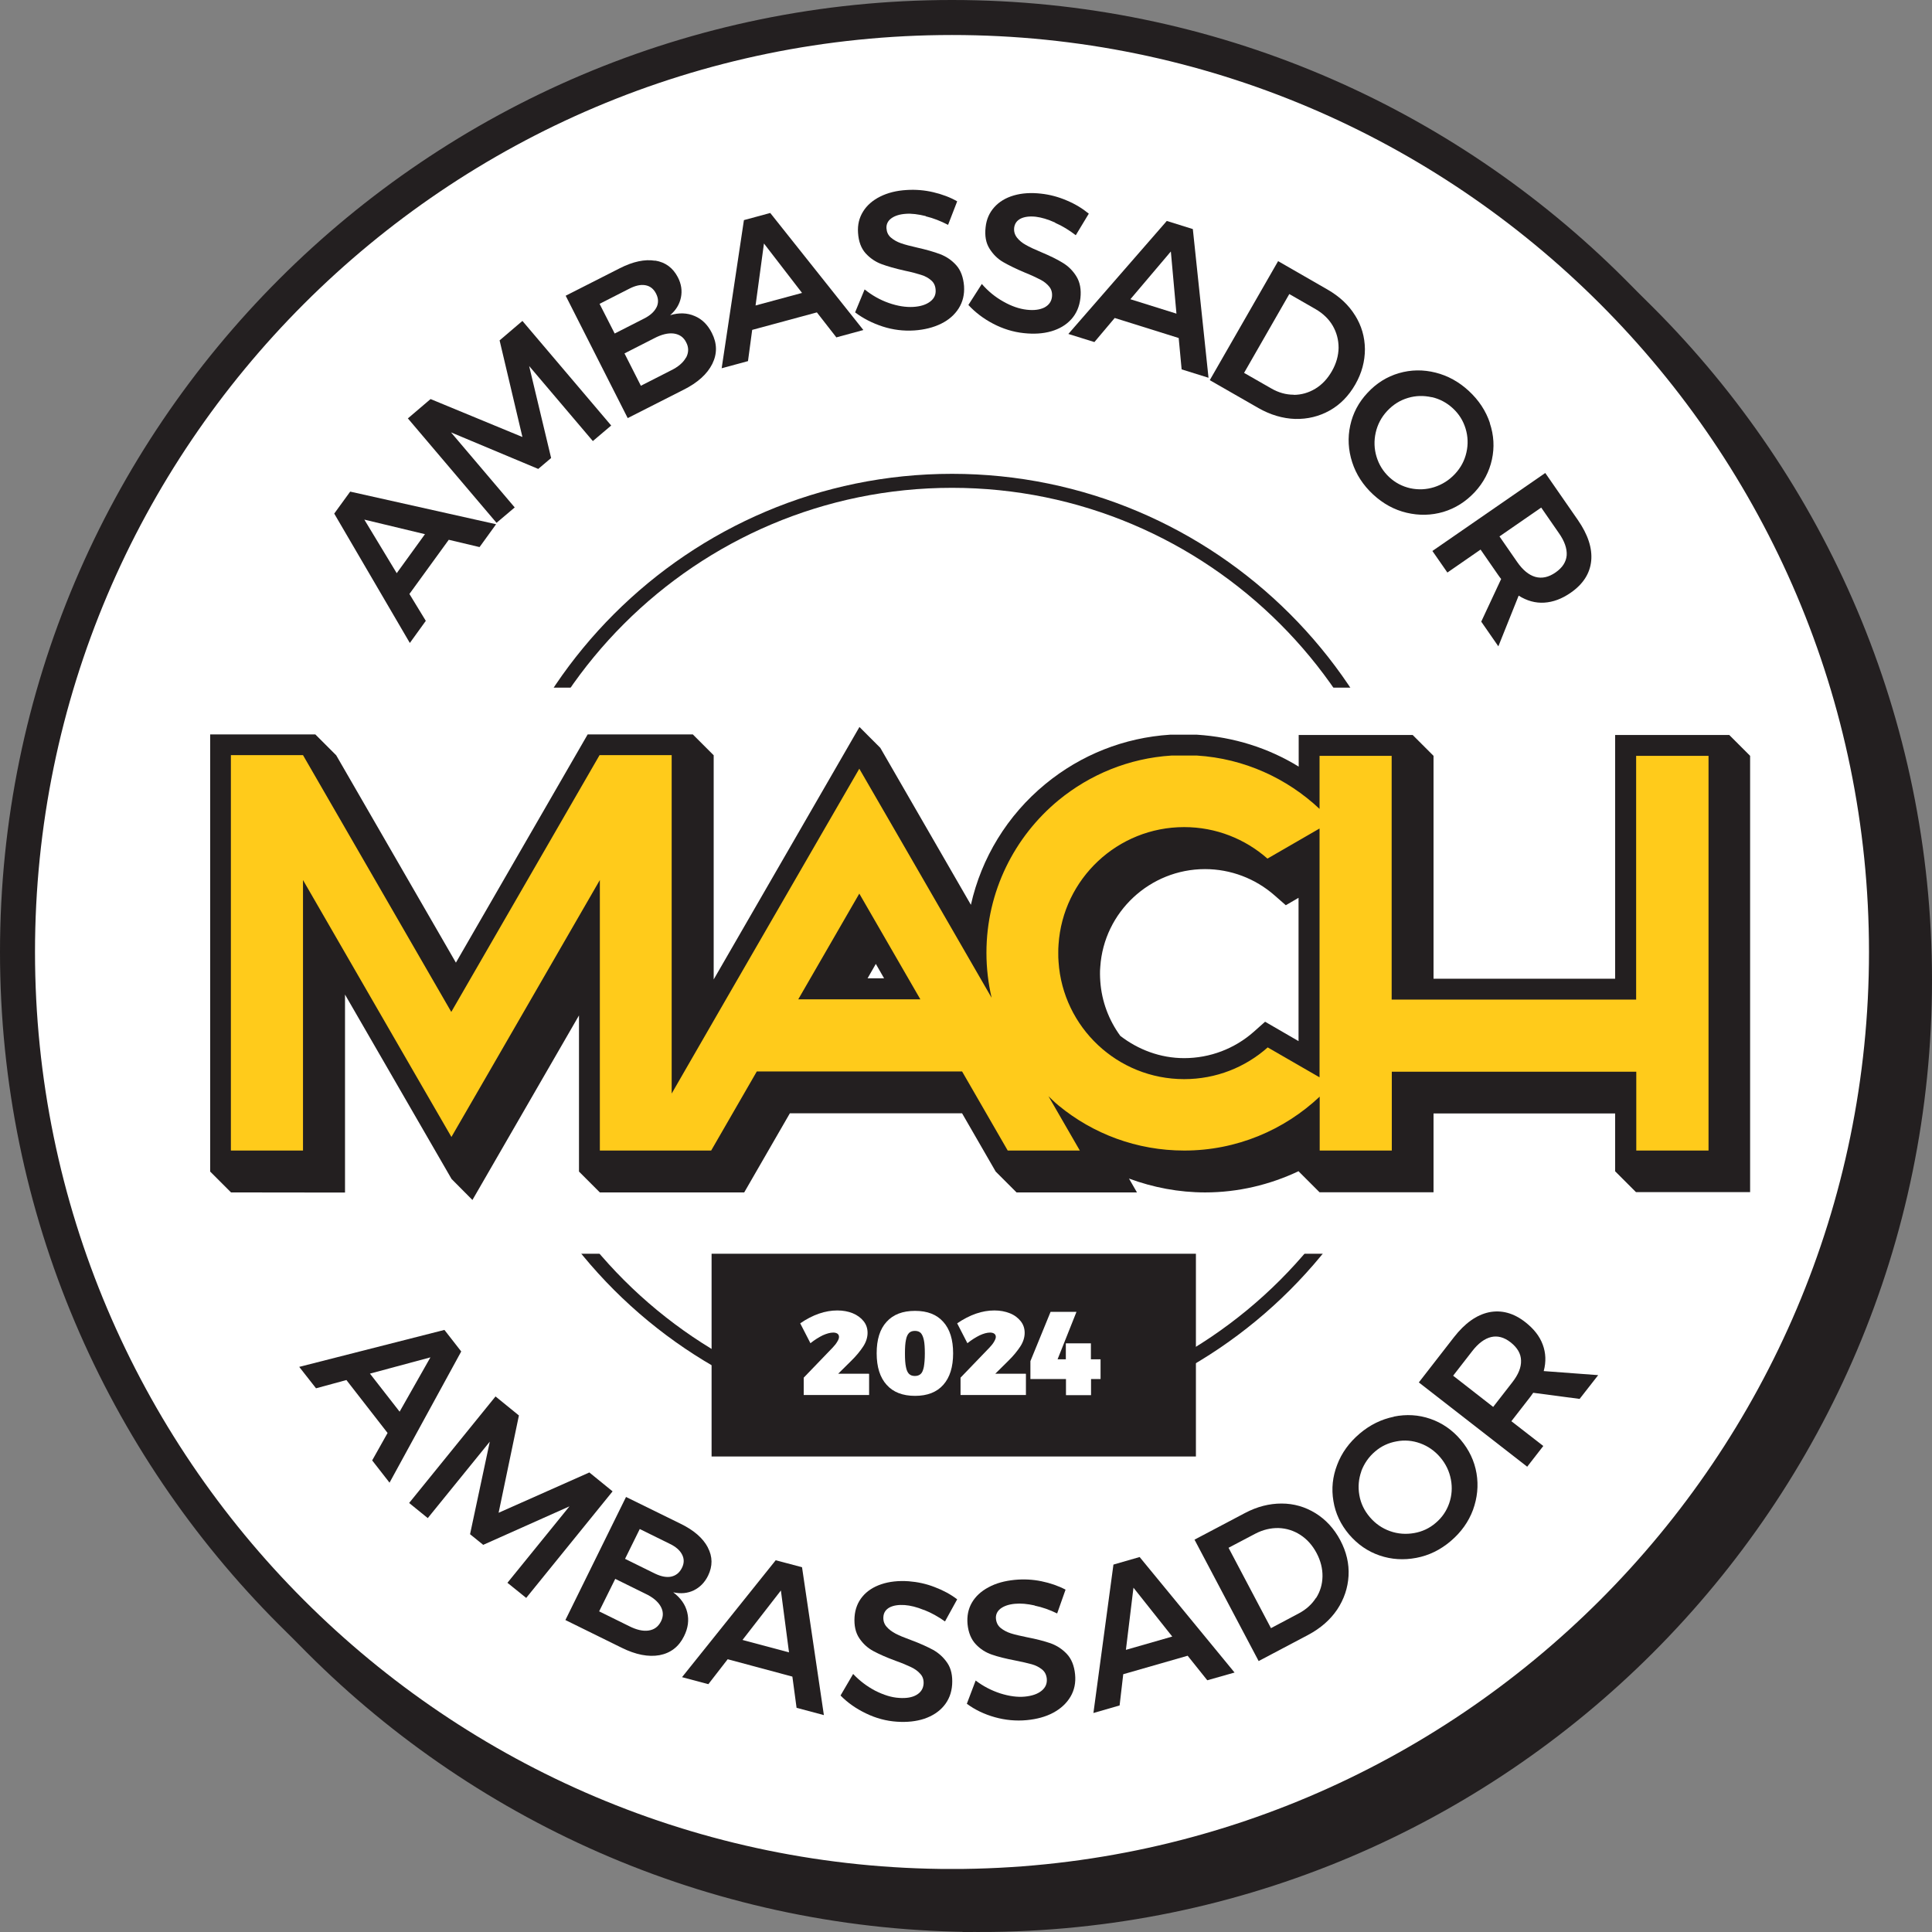 <?xml version="1.0" encoding="UTF-8"?><svg id="Layer_2" xmlns="http://www.w3.org/2000/svg" viewBox="0 0 137.98 137.98"><rect x="0" y="0" width="137.98" height="137.98" fill="#808080" stroke="none"/><defs><style>.cls-1{fill:none;}.cls-1,.cls-2,.cls-3{stroke:#231f20;stroke-miterlimit:10;}.cls-4,.cls-3{fill:#231f20;}.cls-2,.cls-5{fill:#fff;}.cls-2,.cls-3{stroke-width:2.5px;}.cls-6{fill:#ffcb1b;}</style></defs><g id="Layer_1-2"><path class="cls-3" d="M69.99,136.73c-36.8,0-66.74-29.94-66.74-66.74S33.19,3.25,69.99,3.25s66.74,29.94,66.74,66.74-29.94,66.74-66.74,66.74Z"/><path class="cls-2" d="M67.99,134.73C31.19,134.73,1.25,104.79,1.25,67.99S31.19,1.25,67.99,1.25s66.74,29.94,66.74,66.74-29.94,66.74-66.74,66.74Z"/><path class="cls-1" d="M67.99,101.64c-18.55,0-33.65-15.09-33.65-33.65s15.09-33.65,33.65-33.65,33.65,15.09,33.65,33.65-15.09,33.65-33.65,33.65Z"/><rect class="cls-5" x="7.22" y="49.11" width="121.79" height="40.43"/><rect class="cls-4" x="50.82" y="89.54" width="34.59" height="14.48"/><path class="cls-4" d="M26.58,104.3l1.1-1.96-2.94-3.78-2.17.59-1.2-1.53,10.37-2.64,1.2,1.54-5.12,9.37-1.24-1.59ZM26.42,98.1l2.12,2.72,2.2-3.88-4.31,1.16Z"/><path class="cls-4" d="M35.4,99.74l1.66,1.35-1.45,6.95,6.48-2.88,1.66,1.35-6.17,7.61-1.34-1.08,4.43-5.46-6.16,2.75-.94-.76,1.41-6.61-4.43,5.46-1.33-1.08,6.17-7.61Z"/><path class="cls-4" d="M50.55,110.52c.35.66.35,1.33.02,2.01-.24.49-.58.83-1.02,1.05-.44.21-.93.26-1.47.14.53.4.87.88,1,1.43.14.56.06,1.13-.23,1.71-.37.75-.96,1.2-1.75,1.35-.79.14-1.69-.03-2.7-.53l-4.02-1.98,4.33-8.79,3.91,1.92c.94.46,1.58,1.02,1.93,1.68ZM46.32,116.45c.41-.06.7-.28.89-.66.18-.36.17-.72-.03-1.07-.2-.35-.57-.66-1.11-.91l-2.13-1.05-1.15,2.32,2.13,1.05c.53.27,1,.38,1.4.32ZM47.93,112.6c.34-.07.6-.28.77-.62.17-.33.17-.66.01-.96-.16-.31-.45-.56-.89-.77l-2.13-1.05-1.05,2.13,2.13,1.05c.44.21.82.29,1.17.22Z"/><path class="cls-4" d="M56.89,121.97l-.3-2.23-4.62-1.24-1.38,1.78-1.88-.5,6.69-8.35,1.88.5,1.56,10.56-1.95-.52ZM53.02,117.12l3.33.89-.58-4.42-2.74,3.53Z"/><path class="cls-4" d="M65.98,114.98c-.51-.21-.97-.32-1.37-.35-.45-.03-.81.03-1.08.17-.27.15-.42.37-.44.67-.02.27.05.5.22.7.17.2.39.36.65.5.27.14.63.29,1.1.46.65.24,1.17.48,1.58.7.41.23.75.54,1.02.94.27.4.38.92.34,1.54-.04.6-.24,1.1-.59,1.52-.35.42-.82.72-1.4.92-.58.19-1.23.26-1.96.21-.76-.05-1.5-.25-2.2-.59-.71-.34-1.31-.76-1.82-1.28l.9-1.54c.46.49.99.89,1.58,1.2.6.3,1.16.48,1.69.51.52.04.94-.03,1.25-.21.31-.18.48-.44.51-.78.02-.28-.05-.52-.22-.71-.17-.2-.39-.36-.66-.49-.27-.13-.64-.29-1.12-.46-.65-.24-1.17-.47-1.58-.69s-.74-.52-1.01-.92c-.27-.4-.38-.91-.34-1.52.04-.57.23-1.05.56-1.45.33-.4.79-.7,1.36-.89.57-.19,1.22-.26,1.95-.21.63.05,1.25.18,1.86.42.61.23,1.14.52,1.6.87l-.87,1.58c-.48-.34-.98-.62-1.49-.82Z"/><path class="cls-4" d="M73.9,114.66c-.54-.12-1.01-.16-1.41-.12-.45.04-.79.16-1.04.35-.24.19-.35.44-.32.73.03.27.14.49.34.65.2.16.44.29.72.38s.67.18,1.16.28c.68.13,1.24.28,1.68.43.44.16.83.41,1.16.76.33.35.53.84.59,1.46.06.59-.05,1.13-.33,1.6-.28.47-.69.85-1.23,1.14-.54.29-1.17.46-1.9.53-.76.07-1.52,0-2.27-.21-.75-.21-1.42-.53-2-.96l.63-1.66c.54.41,1.12.71,1.76.92.64.2,1.22.28,1.75.23.52-.05.92-.19,1.2-.42.28-.23.4-.51.37-.86-.03-.28-.14-.5-.34-.66s-.44-.29-.73-.37-.68-.17-1.18-.27c-.68-.13-1.24-.27-1.67-.42-.44-.15-.82-.39-1.15-.74s-.53-.83-.59-1.44c-.05-.57.05-1.08.31-1.53.26-.45.66-.82,1.19-1.1.53-.29,1.16-.46,1.88-.53.63-.06,1.27-.03,1.9.1.63.13,1.21.33,1.72.6l-.6,1.7c-.53-.26-1.07-.45-1.61-.56Z"/><path class="cls-4" d="M86.22,120l-1.4-1.75-4.6,1.32-.26,2.23-1.87.54,1.43-10.6,1.87-.54,6.78,8.25-1.94.55ZM80.41,117.83l3.31-.95-2.77-3.49-.54,4.44Z"/><path class="cls-4" d="M91.53,107.38c.88,0,1.69.24,2.42.69.74.46,1.33,1.1,1.77,1.93.44.83.64,1.68.59,2.55-.05.86-.32,1.66-.81,2.4-.5.74-1.19,1.34-2.07,1.81l-3.54,1.87-4.58-8.67,3.6-1.9c.87-.46,1.74-.68,2.62-.68ZM93.99,114.13c.3-.47.45-.98.46-1.54.01-.56-.13-1.12-.42-1.67-.29-.55-.68-.99-1.16-1.3-.48-.31-1-.47-1.56-.49-.56-.01-1.11.12-1.65.4l-1.92,1.01,3.03,5.74,1.98-1.05c.53-.28.94-.65,1.24-1.12Z"/><path class="cls-4" d="M99.55,101.17c.89-.18,1.76-.13,2.6.16.84.29,1.57.79,2.17,1.5.6.71.98,1.51,1.13,2.39.15.88.06,1.75-.25,2.61-.32.86-.85,1.6-1.59,2.23-.74.63-1.56,1.03-2.46,1.2s-1.77.12-2.62-.17-1.57-.79-2.18-1.5c-.6-.71-.98-1.51-1.12-2.39-.15-.88-.06-1.74.27-2.59.32-.85.86-1.59,1.6-2.22s1.56-1.03,2.45-1.21ZM97.23,105.06c-.2.56-.25,1.12-.15,1.71s.35,1.11.75,1.58.88.8,1.44,1,1.14.24,1.72.14c.58-.1,1.1-.34,1.55-.73.45-.38.77-.85.96-1.4.19-.55.23-1.12.12-1.7-.11-.58-.36-1.11-.76-1.58-.4-.47-.88-.8-1.43-1-.55-.2-1.12-.25-1.69-.14-.57.1-1.09.34-1.53.72-.46.39-.78.86-.99,1.41Z"/><path class="cls-4" d="M112.83,99.91l-3.33-.44c-.04.06-.11.16-.2.28l-1.36,1.75,2.28,1.77-1.15,1.48-7.74-6.02,2.51-3.23c.78-1,1.61-1.59,2.5-1.78.89-.18,1.76.05,2.6.71.6.47,1.02,1,1.24,1.6.22.59.25,1.22.07,1.89l3.89.29-1.32,1.69ZM106.64,100.48l1.36-1.75c.44-.56.65-1.08.63-1.57-.01-.48-.26-.91-.74-1.29-.47-.37-.94-.49-1.4-.38s-.92.45-1.35,1.01l-1.36,1.75,2.86,2.23Z"/><path class="cls-5" d="M62.07,98.12v1.51h-4.67v-1.24s2.07-2.15,2.07-2.15c.13-.14.24-.27.32-.41.09-.14.13-.25.13-.35,0-.1-.04-.18-.11-.23s-.17-.08-.3-.08c-.22,0-.47.07-.76.2-.28.14-.57.32-.87.56l-.73-1.42c.9-.62,1.79-.92,2.65-.92.41,0,.78.07,1.1.2s.59.33.78.57.28.52.28.83-.1.65-.31.97-.49.67-.87,1.04l-.92.91h2.17Z"/><path class="cls-5" d="M67.37,94.41c.47.52.7,1.27.7,2.24s-.23,1.72-.7,2.25c-.47.53-1.14.79-2.02.79s-1.56-.26-2.03-.79c-.47-.52-.71-1.27-.71-2.25s.23-1.73.71-2.25c.47-.52,1.14-.78,2.03-.78s1.55.26,2.02.79ZM64.92,95.2c-.1.1-.18.27-.22.5-.05.23-.07.55-.07.96s.02.73.07.96c.04.23.12.4.22.5.1.1.24.15.42.15s.31-.05.42-.15.17-.27.22-.5c.04-.23.07-.55.07-.96s-.02-.73-.07-.96c-.05-.23-.12-.39-.22-.5-.1-.1-.24-.15-.42-.15s-.32.05-.42.15Z"/><path class="cls-5" d="M73.27,98.12v1.51h-4.67v-1.24s2.07-2.15,2.07-2.15c.13-.14.24-.27.32-.41.08-.14.13-.25.13-.35,0-.1-.04-.18-.11-.23-.07-.05-.17-.08-.3-.08-.22,0-.47.07-.75.2-.28.14-.57.32-.87.56l-.73-1.42c.91-.62,1.79-.92,2.66-.92.41,0,.77.07,1.1.2s.59.33.78.57.28.52.28.83-.1.65-.31.97-.49.67-.87,1.04l-.92.91h2.17Z"/><path class="cls-5" d="M78.6,97.08v1.41h-.68v1.15h-1.79v-1.15h-2.54v-1.28l1.44-3.52h1.85l-1.35,3.39h.59v-1.14h1.79v1.14h.68Z"/><path class="cls-4" d="M124.99,53.98l-1.49-1.49h0s0,0,0,0h-8.15v17.41h-12.97v-15.92h0l-1.49-1.49h0s-8.14,0-8.14,0v2.26c-2.16-1.33-4.63-2.11-7.27-2.28h-1.91c-3.28.21-6.37,1.43-8.92,3.53-2.71,2.23-4.56,5.27-5.31,8.62l-6.47-11.21-1.49-1.49-10.41,18.03v-16.01h0s-1.49-1.49-1.49-1.49h0s0,0,0,0h-7.51l-9.41,16.3-8.55-14.81h0s-1.49-1.49-1.49-1.49h0s0,0,0,0h-7.51v31.23h.01l1.48,1.48h0s8.14.01,8.14.01v-14.14l7.61,13.17h0s1.49,1.5,1.49,1.5h0s0,0,0,0l7.61-13.18v11.15l1.49,1.49h10.31l3.26-5.65h12.3l2.4,4.16h0l1.49,1.49h0s8.6,0,8.6,0l-.57-.99c1.73.64,3.57.99,5.44.99,2.34,0,4.61-.54,6.68-1.52v.02h0l1.49,1.49h0s8.14,0,8.14,0v-5.63h12.97v4.13h0l1.49,1.49h0s8.15,0,8.15,0v-31.18h0ZM61.96,69.87l.59-1.03.59,1.03h-1.19ZM92.75,74.36l-2.4-1.39-.81.72c-1.37,1.21-3.13,1.88-4.97,1.88-1.71,0-3.29-.61-4.56-1.59-.81-1.11-1.33-2.45-1.43-3.91-.01-.17-.02-.34-.02-.5s0-.34.02-.52c.26-3.92,3.55-6.98,7.48-6.98,1.83,0,3.59.67,4.96,1.87l.81.71.91-.53v10.24Z"/><path class="cls-6" d="M116.85,53.98v17.41h-17.46v-17.41h-5.15v3.79c-2.32-2.18-5.38-3.6-8.76-3.81h-1.81c-3.05.19-5.84,1.36-8.07,3.19-3.14,2.59-5.15,6.51-5.15,10.9,0,1.1.13,2.18.37,3.21l-6.87-11.9-2.58-4.46-2.58,4.46-6.94,12.01-2.97,5.15-.91,1.58v-24.17h-5.15l-10.59,18.34-10.59-18.34h-5.15v28.24h5.15v-19.32l8.02,13.89,2.58,4.46,2.58-4.46,8.02-13.89v19.32h7.95l3.26-5.65h14.66l3.26,5.65h5.15l-2.24-3.88c.24.23.47.46.73.67,2.44,2.01,5.57,3.21,8.97,3.21,3.74,0,7.14-1.47,9.67-3.85v3.85h5.15v-5.63h17.46v5.63h5.16v-28.19h-5.16ZM57.01,71.37l4.36-7.55,4.36,7.55h-8.72ZM90.53,74.81c-1.59,1.41-3.67,2.26-5.96,2.26-4.76,0-8.66-3.7-8.97-8.38-.02-.2-.02-.41-.02-.62s0-.41.02-.62c.31-4.68,4.21-8.38,8.97-8.38,2.28,0,4.36.85,5.95,2.25l3.72-2.15v17.77l-3.71-2.14Z"/><path class="cls-4" d="M34.24,39.07l-2.19-.52-2.81,3.87,1.17,1.92-1.14,1.58-5.4-9.24,1.14-1.57,10.42,2.33-1.18,1.63ZM28.33,40.94l2.02-2.79-4.33-1.04,2.31,3.82Z"/><path class="cls-4" d="M29.12,29.89l1.63-1.39,6.56,2.71-1.63-6.9,1.63-1.39,6.34,7.47-1.31,1.11-4.55-5.36,1.57,6.57-.92.78-6.23-2.61,4.55,5.36-1.3,1.1-6.34-7.47Z"/><path class="cls-4" d="M46.79,18.61c.74.12,1.27.52,1.62,1.19.25.48.32.97.22,1.45-.1.48-.35.9-.77,1.26.64-.19,1.22-.17,1.75.06.53.22.94.63,1.23,1.21.38.75.39,1.48.03,2.21-.36.72-1.04,1.34-2.04,1.84l-4,2.03-4.43-8.74,3.88-1.97c.93-.47,1.77-.65,2.5-.53ZM46.89,21.95c.15-.32.14-.64-.04-.99-.17-.33-.42-.53-.76-.59-.34-.06-.72.03-1.15.25l-2.12,1.08,1.08,2.12,2.12-1.08c.43-.22.72-.49.87-.8ZM49,25.54c.19-.36.2-.73,0-1.1-.18-.36-.47-.56-.88-.62-.4-.05-.87.06-1.4.34l-2.12,1.08,1.17,2.31,2.12-1.08c.54-.26.9-.57,1.1-.93Z"/><path class="cls-4" d="M59.72,24.08l-1.38-1.77-4.62,1.25-.3,2.23-1.88.51,1.59-10.58,1.88-.51,6.65,8.36-1.95.53ZM53.95,21.82l3.33-.9-2.72-3.53-.6,4.43Z"/><path class="cls-4" d="M66.11,15.43c-.54-.13-1.01-.19-1.41-.16-.45.03-.79.14-1.04.32s-.37.43-.35.72c.02.27.12.49.32.66s.43.3.71.4.67.2,1.15.31c.67.15,1.23.31,1.67.48s.82.43,1.14.79c.32.36.5.86.55,1.48.04.6-.09,1.13-.38,1.59-.29.46-.71.83-1.26,1.1-.55.27-1.19.43-1.91.48-.76.05-1.52-.04-2.26-.28-.74-.24-1.4-.58-1.97-1.01l.68-1.64c.52.42,1.1.75,1.73.97s1.21.31,1.74.28c.52-.03.92-.16,1.21-.38s.42-.5.39-.85c-.02-.28-.12-.5-.32-.67-.19-.17-.43-.3-.72-.39-.29-.09-.68-.2-1.17-.3-.67-.15-1.23-.31-1.66-.47-.43-.16-.81-.42-1.13-.77-.32-.36-.5-.84-.54-1.46-.04-.57.08-1.07.36-1.52.27-.44.68-.8,1.22-1.07.54-.27,1.17-.43,1.9-.47.63-.04,1.27.01,1.9.16.63.15,1.2.36,1.7.65l-.65,1.68c-.52-.27-1.05-.48-1.59-.61Z"/><path class="cls-4" d="M75.34,15.89c-.51-.23-.96-.36-1.36-.41-.45-.05-.81,0-1.08.13-.28.14-.43.36-.47.65-.03.27.04.5.2.71.16.2.37.38.63.52.26.15.62.32,1.08.51.64.27,1.16.52,1.56.77.4.24.73.57.98.98.25.41.35.93.28,1.55-.07.59-.28,1.09-.65,1.5-.37.41-.85.69-1.43.86-.59.17-1.24.21-1.97.13-.76-.08-1.49-.31-2.18-.67-.69-.36-1.28-.81-1.77-1.34l.96-1.5c.44.51.95.93,1.54,1.26.58.33,1.14.52,1.67.58.52.06.94,0,1.26-.16.32-.17.5-.42.54-.76.03-.28-.03-.52-.19-.72-.16-.2-.37-.37-.64-.51-.27-.14-.63-.31-1.1-.5-.64-.27-1.15-.52-1.55-.75-.4-.23-.72-.55-.98-.96-.26-.41-.35-.92-.28-1.53.06-.57.27-1.04.62-1.43.35-.39.81-.67,1.39-.84.58-.17,1.23-.21,1.95-.13.63.07,1.24.23,1.84.49.6.25,1.12.57,1.57.94l-.93,1.54c-.47-.36-.95-.66-1.46-.88Z"/><path class="cls-4" d="M84.39,26.38l-.21-2.24-4.57-1.43-1.45,1.72-1.86-.58,7.03-8.07,1.86.58,1.12,10.62-1.92-.6ZM80.73,21.37l3.29,1.03-.4-4.44-2.89,3.41Z"/><path class="cls-4" d="M96.77,22.51c.47.75.7,1.55.71,2.42,0,.87-.22,1.71-.69,2.53s-1.08,1.44-1.83,1.86c-.75.42-1.58.62-2.46.6-.89-.03-1.77-.29-2.63-.78l-3.47-1.99,4.88-8.5,3.53,2.03c.85.49,1.51,1.1,1.97,1.85ZM92.39,28.2c.55,0,1.07-.15,1.55-.44s.87-.71,1.18-1.25.47-1.1.48-1.67c0-.57-.14-1.1-.42-1.58s-.7-.88-1.22-1.18l-1.88-1.08-3.23,5.63,1.94,1.11c.52.3,1.05.45,1.61.45Z"/><path class="cls-4" d="M106.4,30.22c.29.86.34,1.73.15,2.6s-.6,1.65-1.23,2.33c-.64.68-1.38,1.15-2.24,1.41-.86.25-1.73.27-2.62.06s-1.69-.65-2.4-1.31c-.71-.66-1.21-1.43-1.49-2.3-.28-.87-.33-1.75-.14-2.62.19-.88.6-1.66,1.24-2.34.63-.68,1.38-1.15,2.24-1.4s1.73-.26,2.61-.04c.88.22,1.68.66,2.39,1.32.71.66,1.21,1.42,1.5,2.29ZM102.26,28.37c-.58-.13-1.15-.12-1.71.05-.57.17-1.06.48-1.48.93-.42.45-.69.97-.82,1.55-.13.58-.11,1.16.06,1.72.17.56.47,1.05.91,1.46.43.4.93.66,1.5.79.57.12,1.14.1,1.71-.08.56-.18,1.06-.49,1.48-.94s.69-.96.82-1.54c.13-.57.11-1.14-.06-1.7-.17-.56-.47-1.04-.9-1.44-.44-.41-.95-.68-1.52-.81Z"/><path class="cls-4" d="M105.79,44.39l1.42-3.04c-.05-.06-.12-.15-.21-.28l-1.26-1.82-2.37,1.64-1.07-1.54,8.06-5.57,2.33,3.36c.72,1.04,1.04,2.02.95,2.92s-.58,1.66-1.46,2.27c-.63.44-1.26.67-1.89.71-.63.04-1.24-.13-1.83-.5l-1.45,3.62-1.22-1.76ZM107.09,38.31l1.26,1.82c.4.58.84.94,1.3,1.07.47.13.95.03,1.45-.32.49-.34.75-.75.79-1.22.03-.48-.15-1.01-.56-1.59l-1.26-1.82-2.98,2.06Z"/></g></svg>